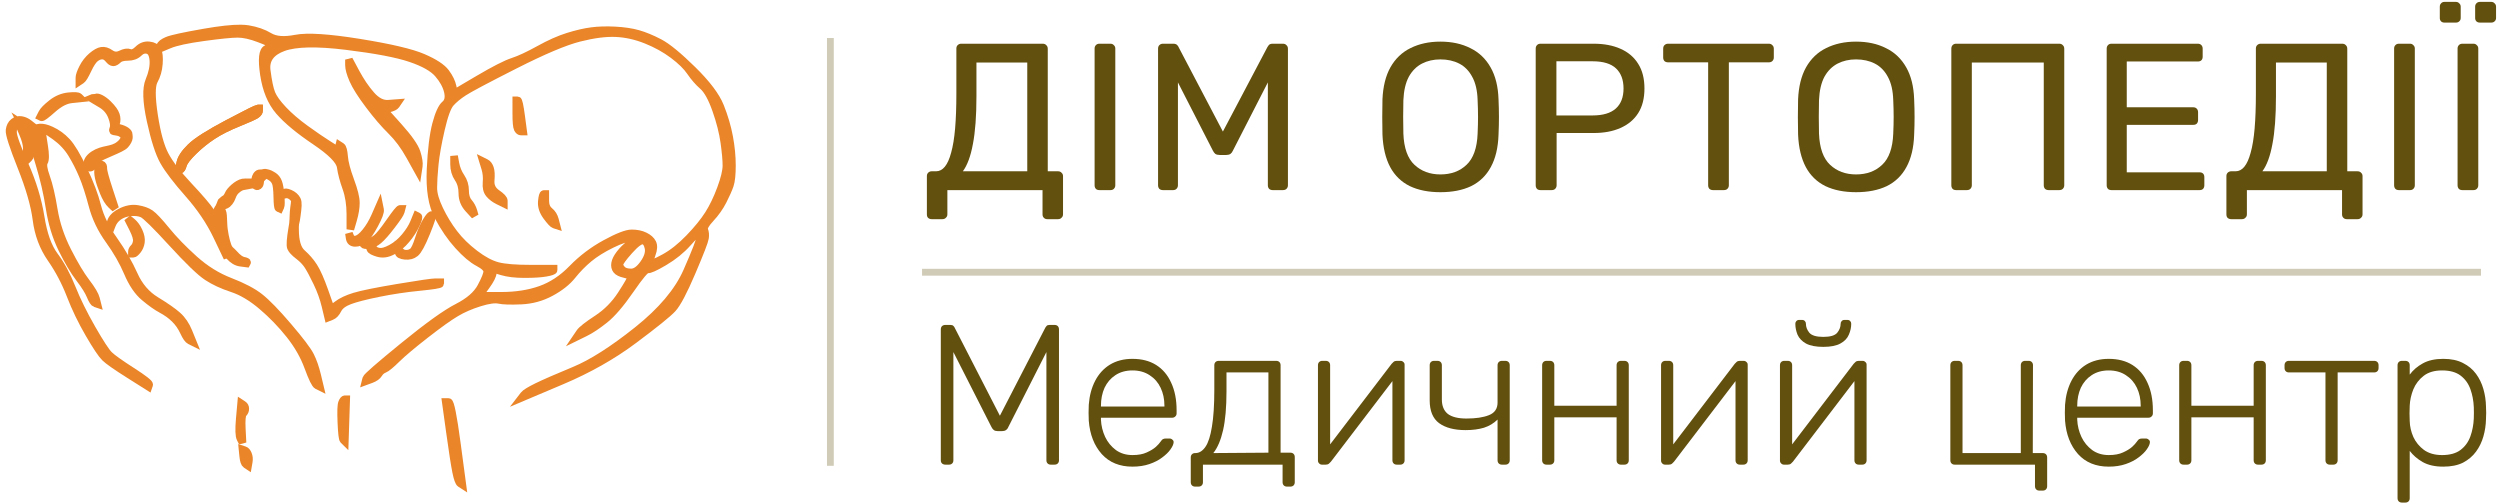 <svg width="263" height="53" viewBox="0 0 263 53" fill="none"
    xmlns="http://www.w3.org/2000/svg">
    <path d="M14.533 5.201C14.194 5.534 13.903 5.653 13.66 5.558C13.418 5.463 13.103 5.51 12.715 5.701C12.327 5.891 11.963 5.867 11.624 5.629C11.285 5.391 10.97 5.296 10.679 5.344C10.388 5.391 10.049 5.582 9.661 5.915C9.273 6.248 8.958 6.653 8.715 7.129C8.473 7.605 8.352 7.962 8.352 8.2C8.352 8.319 8.352 8.438 8.352 8.557C8.424 8.509 8.497 8.462 8.57 8.414C8.715 8.319 8.933 7.962 9.224 7.343C9.515 6.724 9.782 6.32 10.024 6.129C10.267 5.939 10.509 5.844 10.751 5.844C10.994 5.844 11.212 5.963 11.406 6.201C11.6 6.439 11.77 6.558 11.915 6.558C12.06 6.558 12.23 6.462 12.424 6.272C12.618 6.082 12.957 5.986 13.442 5.986C13.927 5.986 14.315 5.844 14.606 5.558C14.897 5.272 15.212 5.177 15.551 5.272C15.89 5.368 16.085 5.725 16.133 6.343C16.181 6.962 16.036 7.676 15.697 8.486C15.357 9.295 15.406 10.699 15.842 12.698C16.278 14.698 16.739 16.126 17.224 16.983C17.709 17.84 18.581 18.982 19.842 20.41C21.102 21.838 22.096 23.314 22.824 24.837C23.187 25.599 23.551 26.361 23.914 27.122C23.721 26.456 23.526 25.789 23.333 25.123C22.945 23.79 22.557 22.838 22.169 22.267C21.781 21.695 21.006 20.791 19.842 19.553C18.678 18.316 17.854 17.244 17.369 16.34C16.884 15.436 16.497 14.031 16.206 12.127C15.915 10.223 15.915 9.009 16.206 8.486C16.497 7.962 16.666 7.367 16.715 6.701C16.763 6.034 16.715 5.558 16.569 5.272C16.424 4.987 16.133 4.82 15.697 4.773C15.26 4.725 14.872 4.868 14.533 5.201Z" fill="#EA8529" stroke="#EA8529" stroke-width="0.8"/>
    <path d="M36.711 6.843C36.711 7.224 36.856 7.747 37.147 8.414C37.438 9.08 37.996 9.961 38.82 11.056C39.644 12.15 40.42 13.055 41.147 13.769C41.874 14.483 42.529 15.364 43.111 16.411C43.401 16.935 43.692 17.458 43.983 17.982C44.008 17.815 44.032 17.649 44.056 17.482C44.105 17.149 44.032 16.673 43.838 16.054C43.644 15.435 43.014 14.531 41.947 13.341C41.414 12.745 40.88 12.15 40.347 11.555C40.541 11.508 40.735 11.46 40.929 11.413C41.317 11.317 41.559 11.198 41.656 11.056C41.705 10.984 41.753 10.913 41.802 10.841C41.486 10.865 41.171 10.889 40.856 10.913C40.226 10.96 39.62 10.651 39.038 9.985C38.456 9.318 37.923 8.533 37.438 7.628C37.196 7.176 36.953 6.724 36.711 6.271C36.711 6.462 36.711 6.652 36.711 6.843Z" fill="#EA8529" stroke="#EA8529" stroke-width="0.8"/>
    <path d="M7.199 10.13C6.894 10.162 6.6 10.236 6.316 10.352C6.013 10.476 5.723 10.647 5.444 10.867C4.902 11.294 4.567 11.635 4.437 11.891C4.372 12.018 4.307 12.146 4.242 12.274C4.286 12.295 4.329 12.316 4.372 12.338C4.459 12.38 4.849 12.092 5.542 11.474C6.235 10.856 6.896 10.514 7.524 10.449C7.839 10.417 8.153 10.385 8.467 10.352C8.413 10.299 8.359 10.246 8.305 10.193C8.196 10.087 7.827 10.066 7.199 10.13Z" fill="#EA8529" stroke="#EA8529" stroke-width="0.8"/>
    <path d="M10.085 10.26C9.976 10.311 9.692 10.286 9.583 10.337C9.829 10.491 10.475 10.849 10.721 11.003C11.213 11.312 11.561 11.734 11.766 12.271C11.971 12.808 12.027 13.213 11.935 13.488C11.888 13.626 11.808 13.786 11.969 13.813C12.13 13.841 12.136 13.834 12.233 13.857C12.428 13.904 12.672 13.882 13.044 14.262C13.139 14.359 13.131 14.8 12.535 15.255C11.717 15.879 10.861 15.614 9.849 16.274C8.837 16.934 9.144 17.818 9.583 17.614C10.021 17.41 9.691 17.2 10.2 16.763C10.708 16.327 12.788 15.675 13.164 15.236C13.704 14.606 13.535 14.349 13.539 14.136C13.544 13.923 13.203 13.62 12.534 13.46C12.201 13.38 12.113 13.258 12.206 12.983C12.299 12.708 12.295 12.41 12.193 12.088C12.092 11.767 11.808 11.377 11.341 10.921C10.874 10.463 10.304 10.158 10.085 10.26Z" fill="#EA8529" stroke="#EA8529" stroke-width="0.8"/>
    <path d="M54.312 11.911C54.312 12.816 54.361 13.363 54.458 13.554C54.555 13.744 54.676 13.839 54.822 13.839C54.894 13.839 54.967 13.839 55.04 13.839C54.967 13.292 54.894 12.744 54.822 12.197C54.676 11.102 54.555 10.555 54.458 10.555C54.41 10.555 54.361 10.555 54.312 10.555C54.312 11.007 54.312 11.459 54.312 11.911Z" fill="#EA8529" stroke="#EA8529" stroke-width="0.8"/>
    <path d="M23.984 12.985C21.996 14.032 20.687 14.865 20.057 15.484C19.426 16.103 19.063 16.651 18.966 17.126C18.917 17.364 18.869 17.602 18.82 17.84C18.869 17.84 18.917 17.84 18.966 17.84C19.063 17.84 19.16 17.674 19.257 17.341C19.354 17.008 19.717 16.531 20.348 15.913C20.978 15.294 21.657 14.746 22.384 14.27C23.111 13.794 24.008 13.342 25.075 12.914C26.141 12.485 26.771 12.2 26.965 12.057C27.159 11.914 27.256 11.771 27.256 11.628C27.256 11.557 27.256 11.486 27.256 11.414C27.208 11.414 27.159 11.414 27.111 11.414C27.014 11.414 25.971 11.938 23.984 12.985Z" fill="#EA8529" stroke="#EA8529" stroke-width="0.8"/>
    <path d="M23.984 12.985C21.996 14.032 20.687 14.865 20.057 15.484C19.426 16.103 19.063 16.651 18.966 17.126C18.917 17.364 18.869 17.602 18.82 17.84C18.869 17.84 18.917 17.84 18.966 17.84C19.063 17.84 19.16 17.674 19.257 17.341C19.354 17.008 19.717 16.531 20.348 15.913C20.978 15.294 21.657 14.746 22.384 14.27C23.111 13.794 24.008 13.342 25.075 12.914C26.141 12.485 26.771 12.2 26.965 12.057C27.159 11.914 27.256 11.771 27.256 11.628C27.256 11.557 27.256 11.486 27.256 11.414C27.208 11.414 27.159 11.414 27.111 11.414C27.014 11.414 25.971 11.938 23.984 12.985Z" fill="#EA8529" stroke="#EA8529" stroke-width="0.8"/>
    <path d="M1.44 12.842C1.198 13.032 1.052 13.318 1.004 13.699C0.955 14.079 1.367 15.365 2.24 17.555C3.113 19.744 3.646 21.601 3.84 23.124C4.034 24.647 4.543 26.004 5.367 27.194C6.191 28.384 6.87 29.669 7.404 31.05C7.937 32.431 8.591 33.787 9.367 35.12C10.143 36.453 10.7 37.286 11.04 37.619C11.379 37.952 12.227 38.547 13.585 39.404C14.264 39.833 14.943 40.261 15.621 40.69C15.646 40.618 15.67 40.547 15.694 40.475C15.742 40.333 15.136 39.857 13.876 39.047C12.615 38.238 11.815 37.667 11.476 37.334C11.137 37 10.531 36.072 9.658 34.549C8.785 33.025 8.082 31.597 7.549 30.265C7.016 28.932 6.41 27.813 5.731 26.909C5.052 26.004 4.567 24.647 4.276 22.838C3.985 21.029 3.428 19.197 2.604 17.34C1.779 15.484 1.367 14.341 1.367 13.913C1.367 13.484 1.464 13.223 1.658 13.127C1.755 13.08 1.852 13.032 1.949 12.985C2.095 13.318 2.24 13.651 2.386 13.984C2.676 14.651 2.822 15.198 2.822 15.627C2.822 16.055 2.773 16.317 2.676 16.412C2.628 16.459 2.579 16.507 2.531 16.555C2.579 16.602 2.628 16.65 2.676 16.698C2.725 16.745 2.773 16.793 2.822 16.84C2.895 16.769 2.967 16.698 3.04 16.626C3.186 16.483 3.258 16.174 3.258 15.698C3.258 15.222 3.089 14.651 2.749 13.984C2.579 13.651 2.41 13.318 2.24 12.985C2.386 13.08 2.531 13.175 2.676 13.27C2.967 13.46 3.161 13.508 3.258 13.413C3.307 13.365 3.355 13.318 3.404 13.27C3.283 13.175 3.161 13.08 3.04 12.985C2.798 12.794 2.531 12.675 2.24 12.627C1.949 12.58 1.683 12.651 1.44 12.842Z" fill="#EA8529" stroke="#EA8529" stroke-width="0.8"/>
    <path d="M4.193 13.417C4.09 13.425 3.996 13.448 3.911 13.483C3.572 13.626 3.402 13.888 3.402 14.269C3.402 14.65 3.645 15.626 4.13 17.197C4.614 18.767 4.978 20.338 5.22 21.909C5.463 23.48 5.899 24.908 6.529 26.194C7.16 27.479 7.766 28.502 8.348 29.264C8.929 30.026 9.317 30.645 9.511 31.12C9.705 31.596 9.875 31.858 10.02 31.906C10.093 31.93 10.166 31.953 10.238 31.977C10.19 31.787 10.141 31.596 10.093 31.406C9.996 31.025 9.657 30.454 9.075 29.692C8.493 28.931 7.838 27.836 7.111 26.408C6.384 24.98 5.899 23.528 5.657 22.052C5.414 20.576 5.148 19.434 4.857 18.625C4.566 17.815 4.493 17.292 4.639 17.054C4.784 16.816 4.784 16.244 4.639 15.34C4.493 14.436 4.42 13.912 4.42 13.769C4.42 13.698 4.42 13.626 4.42 13.555C4.469 13.555 4.517 13.555 4.566 13.555C4.663 13.555 5.075 13.817 5.802 14.34C6.529 14.864 7.111 15.483 7.548 16.197C7.984 16.911 8.372 17.673 8.711 18.482C9.05 19.291 9.39 20.338 9.729 21.624C10.069 22.909 10.65 24.123 11.475 25.265C12.299 26.408 12.953 27.55 13.438 28.693C13.923 29.835 14.505 30.692 15.184 31.263C15.862 31.834 16.468 32.263 17.002 32.549C17.535 32.834 17.995 33.167 18.383 33.548C18.771 33.929 19.086 34.381 19.329 34.905C19.571 35.429 19.789 35.738 19.983 35.833C20.08 35.881 20.177 35.928 20.274 35.976C20.129 35.619 19.983 35.262 19.838 34.905C19.547 34.191 19.159 33.62 18.674 33.191C18.189 32.763 17.438 32.239 16.42 31.62C15.402 31.002 14.626 30.097 14.093 28.907C13.559 27.717 12.856 26.503 11.984 25.265C11.111 24.028 10.529 22.837 10.238 21.695C9.947 20.553 9.463 19.267 8.784 17.839C8.105 16.411 7.523 15.435 7.039 14.912C6.554 14.388 5.996 13.983 5.366 13.698C4.893 13.483 4.502 13.39 4.193 13.417ZM3.839 13.698C3.887 13.722 3.936 13.745 3.984 13.769C4.081 13.817 4.178 14.269 4.275 15.126C4.323 15.554 4.372 15.983 4.42 16.411C4.372 16.411 4.323 16.411 4.275 16.411C4.178 16.411 4.057 16.125 3.911 15.554C3.766 14.983 3.718 14.531 3.766 14.198C3.79 14.031 3.814 13.864 3.839 13.698Z" fill="#EA8529" stroke="#EA8529" stroke-width="0.8"/>
    <path d="M47.766 17.267C47.766 17.838 47.911 18.338 48.202 18.767C48.493 19.195 48.638 19.719 48.638 20.337C48.638 20.956 48.856 21.504 49.293 21.98C49.511 22.218 49.729 22.456 49.947 22.694C49.899 22.527 49.85 22.361 49.802 22.194C49.705 21.861 49.535 21.551 49.293 21.266C49.05 20.98 48.929 20.576 48.929 20.052C48.929 19.528 48.784 19.052 48.493 18.624C48.202 18.195 48.008 17.719 47.911 17.196C47.863 16.934 47.814 16.672 47.766 16.41C47.766 16.696 47.766 16.981 47.766 17.267Z" fill="#EA8529" stroke="#EA8529" stroke-width="0.8"/>
    <path d="M10.359 17.673C10.288 17.95 10.299 18.297 10.392 18.712C10.485 19.128 10.654 19.637 10.9 20.237C11.146 20.838 11.409 21.272 11.691 21.538C11.832 21.671 11.973 21.804 12.114 21.937C11.903 21.296 11.693 20.655 11.483 20.014C11.062 18.731 10.858 17.969 10.87 17.726C10.882 17.484 10.818 17.345 10.677 17.31C10.606 17.293 10.536 17.275 10.465 17.258C10.43 17.396 10.394 17.535 10.359 17.673Z" fill="#EA8529" stroke="#EA8529" stroke-width="0.8"/>
    <path d="M51.038 17.697C51.184 18.172 51.232 18.672 51.184 19.196C51.136 19.72 51.232 20.124 51.475 20.41C51.717 20.695 52.032 20.933 52.42 21.124C52.614 21.219 52.808 21.314 53.002 21.41C53.002 21.314 53.002 21.219 53.002 21.124C53.002 20.933 52.76 20.672 52.275 20.338C51.79 20.005 51.572 19.553 51.62 18.982C51.669 18.41 51.645 17.982 51.547 17.697C51.45 17.411 51.305 17.221 51.111 17.125C51.014 17.078 50.917 17.03 50.82 16.982C50.893 17.221 50.966 17.458 51.038 17.697Z" fill="#EA8529" stroke="#EA8529" stroke-width="0.8"/>
    <path d="M57 21.196C56.952 21.719 57.121 22.243 57.509 22.767C57.897 23.29 58.164 23.576 58.309 23.623C58.382 23.647 58.455 23.671 58.528 23.695C58.479 23.504 58.43 23.314 58.382 23.123C58.285 22.743 58.091 22.433 57.8 22.195C57.509 21.957 57.364 21.6 57.364 21.124C57.364 20.886 57.364 20.648 57.364 20.41C57.315 20.41 57.267 20.41 57.218 20.41C57.121 20.41 57.049 20.672 57 21.196Z" fill="#EA8529" stroke="#EA8529" stroke-width="0.8"/>
    <path d="M39.474 22.695C39.184 23.361 38.844 23.933 38.456 24.409C38.068 24.885 37.729 25.147 37.438 25.194C37.147 25.242 36.953 25.147 36.856 24.909C36.808 24.79 36.759 24.671 36.711 24.552C36.735 24.718 36.759 24.885 36.784 25.051C36.832 25.384 37.026 25.551 37.365 25.551C37.705 25.551 38.02 25.432 38.311 25.194C38.602 24.956 38.965 24.433 39.402 23.623C39.838 22.814 40.032 22.29 39.983 22.052C39.959 21.933 39.935 21.814 39.911 21.695C39.765 22.029 39.62 22.362 39.474 22.695Z" fill="#EA8529" stroke="#EA8529" stroke-width="0.8"/>
    <path d="M12.638 22.338C12.008 22.671 11.668 23.076 11.62 23.552C11.595 23.79 11.571 24.028 11.547 24.266C11.62 24.076 11.692 23.885 11.765 23.695C11.911 23.314 12.153 23.005 12.492 22.766C12.832 22.528 13.244 22.386 13.729 22.338C14.213 22.29 14.626 22.338 14.965 22.481C15.304 22.624 16.347 23.647 18.092 25.551C19.837 27.455 21.074 28.645 21.801 29.121C22.528 29.597 23.401 30.002 24.419 30.335C25.437 30.669 26.48 31.287 27.546 32.192C28.613 33.096 29.582 34.096 30.455 35.191C31.328 36.286 31.982 37.428 32.419 38.618C32.855 39.808 33.17 40.451 33.364 40.546C33.461 40.594 33.558 40.641 33.655 40.689C33.558 40.284 33.461 39.88 33.364 39.475C33.17 38.666 32.928 37.976 32.637 37.404C32.346 36.833 31.57 35.81 30.31 34.334C29.049 32.858 28.055 31.835 27.328 31.264C26.601 30.692 25.558 30.145 24.201 29.621C22.843 29.098 21.583 28.312 20.419 27.265C19.256 26.218 18.286 25.218 17.51 24.266C16.735 23.314 16.177 22.719 15.838 22.481C15.498 22.243 15.038 22.076 14.456 21.981C13.874 21.886 13.268 22.005 12.638 22.338Z" fill="#EA8529" stroke="#EA8529" stroke-width="0.8"/>
    <path d="M41 23.337C40.37 24.242 39.909 24.813 39.618 25.051C39.328 25.289 39.013 25.432 38.673 25.479C38.503 25.503 38.334 25.527 38.164 25.551C38.188 25.598 38.212 25.646 38.237 25.694C38.285 25.789 38.479 25.812 38.819 25.765C39.158 25.717 39.497 25.551 39.837 25.265C40.176 24.98 40.637 24.456 41.218 23.694C41.8 22.933 42.115 22.456 42.164 22.266C42.188 22.171 42.212 22.076 42.237 21.98C42.188 21.98 42.14 21.98 42.091 21.98C41.994 21.98 41.63 22.433 41 23.337Z" fill="#EA8529" stroke="#EA8529" stroke-width="0.8"/>
    <path d="M29.171 20.71C29.155 19.952 29.098 19.452 28.999 19.21C28.9 18.967 28.734 18.773 28.501 18.627C28.385 18.554 28.046 18.359 27.93 18.286C27.972 18.266 28.114 18.265 28.156 18.245C28.242 18.205 28.525 18.361 28.757 18.507C28.99 18.653 29.162 18.87 29.273 19.158C29.385 19.445 29.466 19.917 29.518 20.573C29.57 21.228 29.566 21.621 29.505 21.751C29.475 21.817 29.445 21.882 29.415 21.947C29.378 21.93 29.341 21.913 29.304 21.896C29.231 21.863 29.186 21.467 29.171 20.71Z" fill="#EA8529" stroke="#EA8529" stroke-width="0.8"/>
    <path d="M30.749 23.979C30.555 25.122 30.506 25.812 30.603 26.05C30.7 26.288 30.967 26.574 31.403 26.907C31.84 27.24 32.179 27.597 32.421 27.978C32.664 28.359 32.979 28.954 33.367 29.763C33.755 30.572 34.045 31.382 34.239 32.191C34.336 32.596 34.433 33 34.53 33.405C34.651 33.357 34.773 33.309 34.894 33.262C35.136 33.167 35.355 32.929 35.548 32.548C35.742 32.167 36.154 31.858 36.785 31.62C37.415 31.382 38.433 31.12 39.839 30.834C41.245 30.549 42.675 30.334 44.13 30.192C45.584 30.049 46.312 29.93 46.312 29.834C46.312 29.787 46.312 29.739 46.312 29.692C46.142 29.692 45.972 29.692 45.802 29.692C45.463 29.692 44.154 29.882 41.875 30.263C39.597 30.644 38.069 30.953 37.294 31.191C36.518 31.429 35.912 31.715 35.476 32.048C35.258 32.215 35.039 32.381 34.821 32.548C34.603 31.929 34.385 31.31 34.167 30.691C33.73 29.454 33.342 28.573 33.003 28.049C32.664 27.526 32.252 27.05 31.767 26.621C31.282 26.193 31.04 25.36 31.04 24.122C31.04 23.503 31.04 22.884 31.04 22.266C30.942 22.837 30.846 23.408 30.749 23.979Z" fill="#EA8529" stroke="#EA8529" stroke-width="0.8"/>
    <path d="M44.854 23.266C44.563 23.742 44.297 24.361 44.054 25.123C43.812 25.884 43.594 26.337 43.4 26.48C43.206 26.622 42.988 26.694 42.745 26.694C42.503 26.694 42.309 26.622 42.163 26.48C42.091 26.408 42.018 26.337 41.945 26.265C41.945 26.361 41.945 26.456 41.945 26.551C41.945 26.741 42.163 26.86 42.6 26.908C43.036 26.956 43.4 26.86 43.691 26.622C43.982 26.384 44.37 25.67 44.854 24.48C45.339 23.29 45.533 22.671 45.436 22.624C45.339 22.576 45.145 22.79 44.854 23.266Z" fill="#EA8529" stroke="#EA8529" stroke-width="0.8"/>
    <path d="M30.891 22.279C30.937 21.652 31.081 21.164 30.976 20.983C30.87 20.803 30.724 20.662 30.538 20.56C30.352 20.458 30.181 20.426 30.026 20.463C29.948 20.482 29.871 20.501 29.793 20.519C29.822 20.454 29.851 20.388 29.88 20.322C29.938 20.191 30.142 20.201 30.492 20.351C30.841 20.502 31.092 20.721 31.242 21.007C31.393 21.294 31.335 21.814 31.224 22.663C31.137 23.325 31.021 23.951 30.894 23.511C30.826 23.274 30.875 22.498 30.891 22.279Z" fill="#EA8529" stroke="#EA8529" stroke-width="0.8"/>
    <path d="M43.545 23.409C43.351 23.885 43.036 24.385 42.599 24.909C42.163 25.433 41.678 25.837 41.145 26.123C40.612 26.408 40.2 26.527 39.909 26.48C39.618 26.432 39.424 26.337 39.327 26.194C39.23 26.051 39.133 25.98 39.036 25.98C38.988 25.98 38.939 25.98 38.891 25.98C38.915 26.051 38.939 26.123 38.963 26.194C39.012 26.337 39.279 26.48 39.763 26.623C40.248 26.765 40.757 26.694 41.291 26.408C41.824 26.123 42.309 25.718 42.745 25.195C43.181 24.671 43.521 24.147 43.763 23.624C44.006 23.1 44.078 22.814 43.981 22.767C43.933 22.743 43.884 22.719 43.836 22.695C43.739 22.933 43.642 23.171 43.545 23.409Z" fill="#EA8529" stroke="#EA8529" stroke-width="0.8"/>
    <path d="M13.95 23.98C14.29 24.647 14.435 25.123 14.387 25.408C14.338 25.694 14.241 25.908 14.096 26.051C13.95 26.194 13.878 26.337 13.878 26.479C13.878 26.551 13.878 26.622 13.878 26.694C13.926 26.694 13.975 26.694 14.023 26.694C14.12 26.694 14.266 26.575 14.46 26.337C14.653 26.098 14.775 25.813 14.823 25.48C14.872 25.146 14.799 24.766 14.605 24.337C14.411 23.909 14.169 23.576 13.878 23.337C13.732 23.218 13.587 23.099 13.441 22.98C13.611 23.314 13.781 23.647 13.95 23.98Z" fill="#EA8529" stroke="#EA8529" stroke-width="0.8"/>
    <path d="M25.317 3C24.417 2.991 23.148 3.13 21.512 3.415C19.331 3.796 18.021 4.082 17.585 4.272C17.149 4.463 16.906 4.653 16.858 4.844C16.834 4.939 16.809 5.034 16.785 5.129C17.125 4.986 17.464 4.844 17.803 4.701C18.482 4.415 19.694 4.153 21.439 3.915C23.185 3.677 24.373 3.558 25.003 3.558C25.633 3.558 26.385 3.725 27.257 4.058C28.13 4.391 28.591 4.605 28.639 4.701C28.663 4.748 28.688 4.796 28.712 4.844C28.494 4.939 28.276 5.034 28.057 5.129C27.621 5.319 27.524 6.224 27.766 7.843C28.009 9.461 28.542 10.746 29.366 11.698C30.191 12.65 31.451 13.698 33.148 14.84C34.845 15.983 35.742 16.887 35.839 17.553C35.936 18.22 36.13 18.958 36.42 19.767C36.711 20.576 36.857 21.505 36.857 22.552C36.857 23.076 36.857 23.599 36.857 24.123C36.954 23.79 37.051 23.456 37.148 23.123C37.342 22.457 37.439 21.862 37.439 21.338C37.439 20.814 37.245 20.029 36.857 18.982C36.469 17.934 36.251 17.101 36.202 16.483C36.154 15.864 36.057 15.507 35.911 15.411C35.839 15.364 35.766 15.316 35.693 15.269C35.669 15.364 35.645 15.459 35.621 15.554C35.596 15.649 35.572 15.745 35.548 15.84C35.209 15.626 34.869 15.411 34.53 15.197C33.851 14.769 33.051 14.221 32.13 13.555C31.209 12.888 30.433 12.222 29.803 11.556C29.172 10.889 28.76 10.318 28.566 9.842C28.372 9.366 28.203 8.557 28.057 7.414C27.912 6.272 28.494 5.462 29.803 4.986C31.112 4.51 33.318 4.463 36.42 4.844C39.523 5.224 41.778 5.653 43.184 6.129C44.59 6.605 45.559 7.152 46.093 7.771C46.626 8.39 46.965 9.009 47.111 9.628C47.256 10.246 47.159 10.699 46.82 10.984C46.481 11.27 46.166 11.96 45.875 13.055C45.584 14.15 45.39 15.745 45.293 17.839C45.196 19.934 45.462 21.576 46.093 22.766C46.723 23.956 47.426 24.98 48.202 25.837C48.977 26.693 49.681 27.288 50.311 27.622C50.941 27.955 51.256 28.264 51.256 28.55C51.256 28.835 51.038 29.383 50.602 30.192C50.165 31.002 49.341 31.715 48.129 32.334C46.917 32.953 45.026 34.31 42.457 36.404C39.887 38.499 38.578 39.641 38.529 39.832C38.505 39.927 38.481 40.022 38.457 40.117C38.651 40.046 38.845 39.975 39.039 39.903C39.426 39.76 39.693 39.57 39.839 39.332C39.984 39.094 40.178 38.927 40.42 38.832C40.663 38.737 41.099 38.38 41.729 37.761C42.36 37.142 43.378 36.285 44.784 35.191C46.19 34.096 47.256 33.334 47.984 32.906C48.711 32.477 49.535 32.12 50.456 31.834C51.377 31.549 52.056 31.454 52.492 31.549C52.929 31.644 53.705 31.668 54.82 31.62C55.935 31.573 56.977 31.287 57.947 30.763C58.916 30.24 59.668 29.645 60.201 28.978C60.734 28.312 61.316 27.717 61.947 27.193C62.577 26.669 63.377 26.17 64.346 25.694C65.316 25.218 65.995 25.003 66.383 25.051C66.576 25.075 66.771 25.099 66.964 25.122C66.746 25.289 66.528 25.456 66.31 25.622C65.874 25.955 65.51 26.312 65.219 26.693C64.928 27.074 64.758 27.407 64.71 27.693C64.662 27.979 64.71 28.217 64.856 28.407C65.001 28.597 65.292 28.74 65.728 28.835C66.165 28.931 66.383 29.05 66.383 29.192C66.383 29.335 66.043 29.93 65.365 30.978C64.686 32.025 63.837 32.882 62.819 33.548C61.801 34.215 61.195 34.691 61.001 34.976C60.904 35.119 60.807 35.262 60.71 35.405C61.001 35.262 61.292 35.119 61.583 34.976C62.165 34.691 62.843 34.238 63.619 33.62C64.395 33.001 65.292 31.953 66.31 30.478C67.328 29.002 67.934 28.288 68.128 28.336C68.322 28.383 68.904 28.121 69.873 27.55C70.843 26.979 71.667 26.312 72.346 25.551C73.025 24.789 73.413 24.432 73.51 24.48C73.607 24.527 73.655 24.694 73.655 24.98C73.655 25.265 73.194 26.455 72.273 28.55C71.352 30.644 69.607 32.715 67.037 34.762C64.468 36.809 62.262 38.213 60.419 38.975C58.577 39.736 57.268 40.308 56.492 40.689C55.717 41.069 55.256 41.355 55.111 41.545C55.038 41.641 54.965 41.736 54.892 41.831C56.298 41.236 57.704 40.641 59.11 40.046C61.922 38.856 64.443 37.428 66.674 35.762C68.904 34.096 70.261 33.001 70.746 32.477C71.231 31.953 71.91 30.668 72.782 28.621C73.655 26.574 74.116 25.384 74.164 25.051C74.213 24.718 74.188 24.432 74.091 24.194C73.994 23.956 74.213 23.552 74.746 22.98C75.279 22.409 75.716 21.79 76.055 21.124C76.394 20.457 76.637 19.91 76.782 19.482C76.928 19.053 77 18.363 77 17.411C77 16.459 76.903 15.459 76.709 14.412C76.516 13.364 76.2 12.293 75.764 11.198C75.328 10.104 74.358 8.818 72.855 7.343C71.352 5.867 70.189 4.915 69.364 4.486C68.54 4.058 67.789 3.749 67.11 3.558C66.431 3.368 65.631 3.249 64.71 3.201C63.789 3.154 62.965 3.177 62.237 3.273C61.51 3.368 60.686 3.558 59.765 3.844C58.844 4.129 57.826 4.582 56.71 5.201C55.595 5.819 54.674 6.248 53.947 6.486C53.22 6.724 52.008 7.343 50.311 8.342C49.462 8.842 48.614 9.342 47.765 9.842C47.717 9.604 47.668 9.366 47.62 9.128C47.523 8.652 47.281 8.152 46.893 7.628C46.505 7.105 45.705 6.581 44.493 6.057C43.281 5.534 41.051 5.01 37.802 4.486C34.554 3.963 32.324 3.82 31.112 4.058C29.9 4.296 28.978 4.225 28.348 3.844C27.718 3.463 26.966 3.201 26.094 3.058C25.876 3.023 25.617 3.003 25.317 3ZM64.783 3.487C65.849 3.534 66.916 3.772 67.983 4.201C69.049 4.629 69.995 5.153 70.819 5.772C71.643 6.391 72.249 6.986 72.637 7.557C73.025 8.128 73.461 8.628 73.946 9.056C74.431 9.485 74.891 10.318 75.328 11.556C75.764 12.793 76.055 13.936 76.2 14.983C76.346 16.03 76.418 16.84 76.418 17.411C76.418 17.982 76.225 18.791 75.837 19.838C75.449 20.886 75.013 21.79 74.528 22.552C74.043 23.314 73.364 24.147 72.491 25.051C71.619 25.955 70.746 26.646 69.873 27.122C69.001 27.598 68.516 27.788 68.419 27.693C68.322 27.598 68.371 27.288 68.564 26.765C68.758 26.241 68.782 25.837 68.637 25.551C68.492 25.265 68.225 25.027 67.837 24.837C67.449 24.646 66.989 24.551 66.455 24.551C65.922 24.551 65.001 24.908 63.692 25.622C62.383 26.336 61.219 27.217 60.201 28.264C59.183 29.311 58.068 30.049 56.856 30.478C55.644 30.906 54.262 31.12 52.711 31.12C51.935 31.12 51.159 31.12 50.383 31.12C50.626 30.787 50.868 30.454 51.111 30.121C51.596 29.454 51.838 28.978 51.838 28.693C51.838 28.55 51.838 28.407 51.838 28.264C52.153 28.36 52.468 28.455 52.783 28.55C53.414 28.74 54.214 28.835 55.183 28.835C56.153 28.835 56.904 28.788 57.438 28.693C57.971 28.597 58.238 28.502 58.238 28.407C58.238 28.36 58.238 28.312 58.238 28.264C57.438 28.264 56.638 28.264 55.838 28.264C54.238 28.264 53.074 28.169 52.347 27.979C51.62 27.788 50.82 27.36 49.947 26.693C49.074 26.027 48.347 25.313 47.765 24.551C47.184 23.79 46.675 22.956 46.238 22.052C45.802 21.148 45.584 20.386 45.584 19.767C45.584 19.148 45.632 18.339 45.729 17.339C45.826 16.34 46.044 15.102 46.384 13.626C46.723 12.151 47.062 11.222 47.402 10.841C47.741 10.461 48.202 10.08 48.783 9.699C49.365 9.318 51.159 8.366 54.165 6.843C57.171 5.319 59.425 4.368 60.928 3.987C62.431 3.606 63.716 3.439 64.783 3.487ZM67.642 25.305C67.933 25.353 68.127 25.615 68.223 26.091C68.32 26.567 68.151 27.114 67.714 27.733C67.278 28.352 66.842 28.661 66.405 28.661C65.969 28.661 65.654 28.566 65.46 28.376C65.266 28.185 65.169 27.995 65.169 27.805C65.169 27.614 65.508 27.138 66.187 26.376C66.866 25.615 67.351 25.258 67.642 25.305Z" fill="#EA8529" stroke="#EA8529" stroke-width="0.8"/>
    <path d="M35.984 42.361C35.887 42.599 35.862 43.289 35.911 44.432C35.959 45.574 36.032 46.193 36.129 46.288C36.178 46.336 36.226 46.383 36.275 46.431C36.299 45.693 36.323 44.955 36.347 44.218C36.372 43.48 36.396 42.742 36.42 42.004C36.372 42.004 36.323 42.004 36.275 42.004C36.178 42.004 36.081 42.123 35.984 42.361Z" fill="#EA8529" stroke="#EA8529" stroke-width="0.8"/>
    <path d="M47.331 45.431C47.622 47.526 47.84 48.93 47.985 49.644C48.131 50.358 48.276 50.762 48.422 50.858C48.495 50.905 48.567 50.953 48.64 51C48.446 49.548 48.252 48.097 48.058 46.645C47.67 43.741 47.379 42.289 47.185 42.289C47.088 42.289 46.992 42.289 46.895 42.289C47.04 43.336 47.185 44.384 47.331 45.431Z" fill="#EA8529" stroke="#EA8529" stroke-width="0.8"/>
    <path d="M25.222 44.076C25.125 45.171 25.149 45.861 25.295 46.147C25.368 46.289 25.44 46.432 25.513 46.575C25.489 46.099 25.465 45.623 25.44 45.147C25.392 44.195 25.44 43.648 25.586 43.505C25.731 43.362 25.804 43.195 25.804 43.005C25.804 42.815 25.731 42.672 25.586 42.576C25.513 42.529 25.44 42.481 25.368 42.434C25.319 42.981 25.271 43.529 25.222 44.076Z" fill="#EA8529" stroke="#EA8529" stroke-width="0.8"/>
    <path d="M25.588 48.003C25.637 48.479 25.734 48.765 25.879 48.86C25.952 48.907 26.025 48.955 26.097 49.003C26.122 48.86 26.146 48.717 26.17 48.574C26.219 48.289 26.194 48.027 26.097 47.789C26 47.551 25.879 47.408 25.734 47.361C25.661 47.337 25.588 47.313 25.516 47.289C25.54 47.527 25.564 47.765 25.588 48.003Z" fill="#EA8529" stroke="#EA8529" stroke-width="0.8"/>
    <path d="M27.827 18.168C27.749 18.175 27.673 18.198 27.613 18.214C27.51 18.241 27.381 18.213 27.276 18.237C27.024 18.293 26.884 18.634 26.859 18.812C26.85 18.875 26.895 19.145 26.814 19.182C26.749 19.212 25.821 19.145 25.539 19.2C24.967 19.313 24.185 20.046 24.025 20.451C23.966 20.6 23.909 20.67 23.817 20.798C23.74 20.904 23.282 21.093 23.226 21.369H23.221C23.145 21.547 23.207 21.489 23.032 21.826C23.018 21.853 22.892 22.038 22.898 22.09C22.89 22.091 22.882 22.09 22.873 22.09C22.855 22.124 22.837 22.158 22.819 22.191C22.782 22.257 22.902 22.959 23.171 24.296C23.441 25.632 23.756 26.509 24.119 26.926C24.483 27.343 24.876 27.578 25.3 27.634C25.513 27.661 25.724 27.688 25.936 27.716C25.954 27.683 25.972 27.648 25.99 27.615C26.027 27.549 25.904 27.486 25.618 27.428C25.332 27.37 25.004 27.133 24.64 26.716C24.277 26.299 24.139 26.353 23.951 25.866C23.762 25.38 23.524 24.272 23.509 23.552C23.494 22.831 23.455 22.407 23.39 22.278C23.376 22.251 23.352 22.239 23.335 22.218C23.342 22.082 23.256 21.746 23.35 21.702C23.556 21.607 23.776 21.586 23.916 21.46C24.584 20.86 24.253 20.421 25.067 19.835C25.432 19.572 25.579 19.606 26.04 19.515C26.186 19.486 26.496 19.411 26.66 19.424C26.801 19.435 26.971 19.627 27.082 19.598C27.473 19.495 27.291 19.026 27.445 18.84C27.553 18.708 27.76 18.491 27.946 18.419C27.99 18.403 28.121 18.398 28.154 18.378C28.188 18.358 28.063 18.219 28.04 18.205C27.981 18.169 27.905 18.161 27.827 18.168Z" fill="#EA8529" stroke="#EA8529" stroke-width="0.8"/>
    <path d="M98.014 23.057C97.867 23.057 97.743 23.013 97.64 22.925C97.552 22.837 97.508 22.713 97.508 22.551V18.525C97.508 18.379 97.552 18.261 97.64 18.173C97.743 18.071 97.867 18.019 98.014 18.019H98.476C98.828 18.019 99.136 17.858 99.4 17.535C99.664 17.213 99.884 16.721 100.06 16.061C100.25 15.387 100.39 14.536 100.478 13.509C100.566 12.483 100.61 11.265 100.61 9.857V5.105C100.61 4.959 100.654 4.841 100.742 4.753C100.844 4.651 100.969 4.599 101.116 4.599H109.696C109.857 4.599 109.982 4.651 110.07 4.753C110.172 4.841 110.224 4.966 110.224 5.127V18.019H111.302C111.463 18.019 111.588 18.071 111.676 18.173C111.778 18.261 111.83 18.379 111.83 18.525V22.551C111.83 22.698 111.778 22.815 111.676 22.903C111.588 23.006 111.463 23.057 111.302 23.057H110.18C110.018 23.057 109.894 23.006 109.806 22.903C109.718 22.815 109.674 22.698 109.674 22.551V19.999H99.664V22.551C99.664 22.698 99.612 22.815 99.51 22.903C99.422 23.006 99.297 23.057 99.136 23.057H98.014ZM101.292 18.019H108.068V6.579H102.722V10.121C102.722 12.204 102.597 13.883 102.348 15.159C102.113 16.435 101.761 17.389 101.292 18.019Z" fill="#62500F"/>
    <path d="M115.658 19.999C115.497 19.999 115.372 19.955 115.284 19.867C115.196 19.765 115.152 19.64 115.152 19.493V5.105C115.152 4.959 115.196 4.841 115.284 4.753C115.372 4.651 115.497 4.599 115.658 4.599H116.824C116.971 4.599 117.088 4.651 117.176 4.753C117.279 4.841 117.33 4.959 117.33 5.105V19.493C117.33 19.64 117.279 19.765 117.176 19.867C117.088 19.955 116.971 19.999 116.824 19.999H115.658Z" fill="#62500F"/>
    <path d="M122.334 19.999C122.187 19.999 122.062 19.955 121.96 19.867C121.872 19.765 121.828 19.64 121.828 19.493V5.127C121.828 4.966 121.872 4.841 121.96 4.753C122.062 4.651 122.187 4.599 122.334 4.599H123.434C123.61 4.599 123.742 4.643 123.83 4.731C123.918 4.819 123.969 4.893 123.984 4.951L128.648 13.839L133.334 4.951C133.363 4.893 133.414 4.819 133.488 4.731C133.576 4.643 133.708 4.599 133.884 4.599H134.962C135.123 4.599 135.248 4.651 135.336 4.753C135.438 4.841 135.49 4.966 135.49 5.127V19.493C135.49 19.64 135.438 19.765 135.336 19.867C135.248 19.955 135.123 19.999 134.962 19.999H133.884C133.737 19.999 133.612 19.955 133.51 19.867C133.422 19.765 133.378 19.64 133.378 19.493V8.669L129.704 15.841C129.645 15.988 129.557 16.105 129.44 16.193C129.322 16.267 129.176 16.303 129 16.303H128.318C128.127 16.303 127.973 16.267 127.856 16.193C127.753 16.105 127.665 15.988 127.592 15.841L123.918 8.669V19.493C123.918 19.64 123.866 19.765 123.764 19.867C123.676 19.955 123.558 19.999 123.412 19.999H122.334Z" fill="#62500F"/>
    <path d="M151.529 20.219C150.282 20.219 149.212 20.007 148.317 19.581C147.422 19.141 146.733 18.474 146.249 17.579C145.765 16.67 145.494 15.533 145.435 14.169C145.42 13.524 145.413 12.908 145.413 12.321C145.413 11.72 145.42 11.097 145.435 10.451C145.494 9.102 145.772 7.98 146.271 7.085C146.784 6.176 147.488 5.501 148.383 5.061C149.292 4.607 150.341 4.379 151.529 4.379C152.732 4.379 153.78 4.607 154.675 5.061C155.584 5.501 156.296 6.176 156.809 7.085C157.322 7.98 157.601 9.102 157.645 10.451C157.674 11.097 157.689 11.72 157.689 12.321C157.689 12.908 157.674 13.524 157.645 14.169C157.601 15.533 157.33 16.67 156.831 17.579C156.347 18.474 155.658 19.141 154.763 19.581C153.868 20.007 152.79 20.219 151.529 20.219ZM151.529 18.349C152.658 18.349 153.575 18.012 154.279 17.337C154.998 16.663 155.386 15.57 155.445 14.059C155.474 13.399 155.489 12.813 155.489 12.299C155.489 11.771 155.474 11.185 155.445 10.539C155.416 9.527 155.225 8.706 154.873 8.075C154.536 7.445 154.081 6.983 153.509 6.689C152.937 6.396 152.277 6.249 151.529 6.249C150.81 6.249 150.165 6.396 149.593 6.689C149.021 6.983 148.559 7.445 148.207 8.075C147.87 8.706 147.679 9.527 147.635 10.539C147.62 11.185 147.613 11.771 147.613 12.299C147.613 12.813 147.62 13.399 147.635 14.059C147.694 15.57 148.082 16.663 148.801 17.337C149.52 18.012 150.429 18.349 151.529 18.349Z" fill="#62500F"/>
    <path d="M162.062 19.999C161.9 19.999 161.776 19.955 161.688 19.867C161.6 19.765 161.556 19.64 161.556 19.493V5.127C161.556 4.966 161.6 4.841 161.688 4.753C161.776 4.651 161.9 4.599 162.062 4.599H167.65C168.735 4.599 169.674 4.775 170.466 5.127C171.272 5.479 171.896 6.007 172.336 6.711C172.776 7.401 172.996 8.266 172.996 9.307C172.996 10.349 172.776 11.214 172.336 11.903C171.896 12.593 171.272 13.113 170.466 13.465C169.674 13.817 168.735 13.993 167.65 13.993H163.756V19.493C163.756 19.64 163.704 19.765 163.602 19.867C163.514 19.955 163.389 19.999 163.228 19.999H162.062ZM163.734 12.145H167.54C168.625 12.145 169.439 11.903 169.982 11.419C170.524 10.935 170.796 10.231 170.796 9.307C170.796 8.398 170.532 7.694 170.004 7.195C169.476 6.697 168.654 6.447 167.54 6.447H163.734V12.145Z" fill="#62500F"/>
    <path d="M180.203 19.999C180.056 19.999 179.932 19.955 179.829 19.867C179.741 19.765 179.697 19.64 179.697 19.493V6.557H175.473C175.326 6.557 175.202 6.513 175.099 6.425C175.011 6.323 174.967 6.198 174.967 6.051V5.127C174.967 4.966 175.011 4.841 175.099 4.753C175.202 4.651 175.326 4.599 175.473 4.599H186.077C186.238 4.599 186.363 4.651 186.451 4.753C186.554 4.841 186.605 4.966 186.605 5.127V6.051C186.605 6.198 186.554 6.323 186.451 6.425C186.363 6.513 186.238 6.557 186.077 6.557H181.875V19.493C181.875 19.64 181.824 19.765 181.721 19.867C181.633 19.955 181.508 19.999 181.347 19.999H180.203Z" fill="#62500F"/>
    <path d="M195.253 20.219C194.006 20.219 192.936 20.007 192.041 19.581C191.146 19.141 190.457 18.474 189.973 17.579C189.489 16.67 189.218 15.533 189.159 14.169C189.144 13.524 189.137 12.908 189.137 12.321C189.137 11.72 189.144 11.097 189.159 10.451C189.218 9.102 189.496 7.98 189.995 7.085C190.508 6.176 191.212 5.501 192.107 5.061C193.016 4.607 194.065 4.379 195.253 4.379C196.456 4.379 197.504 4.607 198.399 5.061C199.308 5.501 200.02 6.176 200.533 7.085C201.046 7.98 201.325 9.102 201.369 10.451C201.398 11.097 201.413 11.72 201.413 12.321C201.413 12.908 201.398 13.524 201.369 14.169C201.325 15.533 201.054 16.67 200.555 17.579C200.071 18.474 199.382 19.141 198.487 19.581C197.592 20.007 196.514 20.219 195.253 20.219ZM195.253 18.349C196.382 18.349 197.299 18.012 198.003 17.337C198.722 16.663 199.11 15.57 199.169 14.059C199.198 13.399 199.213 12.813 199.213 12.299C199.213 11.771 199.198 11.185 199.169 10.539C199.14 9.527 198.949 8.706 198.597 8.075C198.26 7.445 197.805 6.983 197.233 6.689C196.661 6.396 196.001 6.249 195.253 6.249C194.534 6.249 193.889 6.396 193.317 6.689C192.745 6.983 192.283 7.445 191.931 8.075C191.594 8.706 191.403 9.527 191.359 10.539C191.344 11.185 191.337 11.771 191.337 12.299C191.337 12.813 191.344 13.399 191.359 14.059C191.418 15.57 191.806 16.663 192.525 17.337C193.244 18.012 194.153 18.349 195.253 18.349Z" fill="#62500F"/>
    <path d="M205.786 19.999C205.624 19.999 205.5 19.955 205.412 19.867C205.324 19.765 205.28 19.64 205.28 19.493V5.127C205.28 4.966 205.324 4.841 205.412 4.753C205.5 4.651 205.624 4.599 205.786 4.599H216.632C216.793 4.599 216.918 4.651 217.006 4.753C217.108 4.841 217.16 4.966 217.16 5.127V19.493C217.16 19.64 217.108 19.765 217.006 19.867C216.918 19.955 216.793 19.999 216.632 19.999H215.51C215.363 19.999 215.238 19.955 215.136 19.867C215.048 19.765 215.004 19.64 215.004 19.493V6.579H207.436V19.493C207.436 19.64 207.384 19.765 207.282 19.867C207.194 19.955 207.069 19.999 206.908 19.999H205.786Z" fill="#62500F"/>
    <path d="M222.129 19.999C221.968 19.999 221.843 19.955 221.755 19.867C221.667 19.765 221.623 19.64 221.623 19.493V5.127C221.623 4.966 221.667 4.841 221.755 4.753C221.843 4.651 221.968 4.599 222.129 4.599H231.215C231.377 4.599 231.501 4.651 231.589 4.753C231.677 4.841 231.721 4.966 231.721 5.127V5.963C231.721 6.125 231.677 6.249 231.589 6.337C231.501 6.425 231.377 6.469 231.215 6.469H223.735V11.287H230.731C230.893 11.287 231.017 11.339 231.105 11.441C231.193 11.529 231.237 11.654 231.237 11.815V12.629C231.237 12.776 231.193 12.901 231.105 13.003C231.017 13.091 230.893 13.135 230.731 13.135H223.735V18.129H231.391C231.553 18.129 231.677 18.173 231.765 18.261C231.853 18.349 231.897 18.474 231.897 18.635V19.493C231.897 19.64 231.853 19.765 231.765 19.867C231.677 19.955 231.553 19.999 231.391 19.999H222.129Z" fill="#62500F"/>
    <path d="M234.723 23.057C234.577 23.057 234.452 23.013 234.349 22.925C234.261 22.837 234.217 22.713 234.217 22.551V18.525C234.217 18.379 234.261 18.261 234.349 18.173C234.452 18.071 234.577 18.019 234.723 18.019H235.185C235.537 18.019 235.845 17.858 236.109 17.535C236.373 17.213 236.593 16.721 236.769 16.061C236.96 15.387 237.099 14.536 237.187 13.509C237.275 12.483 237.319 11.265 237.319 9.857V5.105C237.319 4.959 237.363 4.841 237.451 4.753C237.554 4.651 237.679 4.599 237.825 4.599H246.405C246.567 4.599 246.691 4.651 246.779 4.753C246.882 4.841 246.933 4.966 246.933 5.127V18.019H248.011C248.173 18.019 248.297 18.071 248.385 18.173C248.488 18.261 248.539 18.379 248.539 18.525V22.551C248.539 22.698 248.488 22.815 248.385 22.903C248.297 23.006 248.173 23.057 248.011 23.057H246.889C246.728 23.057 246.603 23.006 246.515 22.903C246.427 22.815 246.383 22.698 246.383 22.551V19.999H236.373V22.551C236.373 22.698 236.322 22.815 236.219 22.903C236.131 23.006 236.007 23.057 235.845 23.057H234.723ZM238.001 18.019H244.777V6.579H239.431V10.121C239.431 12.204 239.307 13.883 239.057 15.159C238.823 16.435 238.471 17.389 238.001 18.019Z" fill="#62500F"/>
    <path d="M252.367 19.999C252.206 19.999 252.081 19.955 251.993 19.867C251.905 19.765 251.861 19.64 251.861 19.493V5.105C251.861 4.959 251.905 4.841 251.993 4.753C252.081 4.651 252.206 4.599 252.367 4.599H253.533C253.68 4.599 253.797 4.651 253.885 4.753C253.988 4.841 254.039 4.959 254.039 5.105V19.493C254.039 19.64 253.988 19.765 253.885 19.867C253.797 19.955 253.68 19.999 253.533 19.999H252.367Z" fill="#62500F"/>
    <path d="M259.043 19.999C258.882 19.999 258.757 19.955 258.669 19.867C258.581 19.765 258.537 19.64 258.537 19.493V5.105C258.537 4.959 258.581 4.841 258.669 4.753C258.757 4.651 258.882 4.599 259.043 4.599H260.209C260.356 4.599 260.473 4.651 260.561 4.753C260.664 4.841 260.715 4.959 260.715 5.105V19.493C260.715 19.64 260.664 19.765 260.561 19.867C260.473 19.955 260.356 19.999 260.209 19.999H259.043ZM260.891 2.377C260.73 2.377 260.605 2.333 260.517 2.245C260.429 2.157 260.385 2.04 260.385 1.893V0.705C260.385 0.559 260.429 0.441 260.517 0.353C260.605 0.251 260.73 0.199 260.891 0.199H262.079C262.226 0.199 262.343 0.251 262.431 0.353C262.534 0.441 262.585 0.559 262.585 0.705V1.893C262.585 2.04 262.534 2.157 262.431 2.245C262.343 2.333 262.226 2.377 262.079 2.377H260.891ZM257.151 2.377C257.004 2.377 256.887 2.333 256.799 2.245C256.711 2.157 256.667 2.04 256.667 1.893V0.705C256.667 0.559 256.711 0.441 256.799 0.353C256.887 0.251 257.004 0.199 257.151 0.199H258.361C258.508 0.199 258.625 0.251 258.713 0.353C258.816 0.441 258.867 0.559 258.867 0.705V1.893C258.867 2.04 258.816 2.157 258.713 2.245C258.625 2.333 258.508 2.377 258.361 2.377H257.151Z" fill="#62500F"/>
    <path d="M99.456 48.881C99.316 48.881 99.197 48.839 99.099 48.755C99.015 48.671 98.973 48.559 98.973 48.419V34.664C98.973 34.51 99.015 34.391 99.099 34.307C99.197 34.223 99.316 34.181 99.456 34.181H99.981C100.121 34.181 100.226 34.216 100.296 34.286C100.366 34.356 100.408 34.412 100.422 34.454L105.189 43.736L109.977 34.454C110.005 34.412 110.047 34.356 110.103 34.286C110.173 34.216 110.278 34.181 110.418 34.181H110.922C111.076 34.181 111.195 34.223 111.279 34.307C111.363 34.391 111.405 34.51 111.405 34.664V48.419C111.405 48.559 111.363 48.671 111.279 48.755C111.195 48.839 111.076 48.881 110.922 48.881H110.544C110.404 48.881 110.292 48.839 110.208 48.755C110.124 48.671 110.082 48.559 110.082 48.419V37.037L106.071 44.933C106.015 45.073 105.931 45.178 105.819 45.248C105.721 45.318 105.588 45.353 105.42 45.353H104.958C104.79 45.353 104.657 45.318 104.559 45.248C104.461 45.178 104.377 45.073 104.307 44.933L100.296 37.037V48.419C100.296 48.559 100.254 48.671 100.17 48.755C100.086 48.839 99.974 48.881 99.834 48.881H99.456Z" fill="#62500F"/>
    <path d="M119.138 49.091C117.78 49.091 116.702 48.65 115.904 47.768C115.106 46.872 114.651 45.703 114.539 44.261C114.525 44.051 114.518 43.771 114.518 43.421C114.518 43.071 114.525 42.791 114.539 42.581C114.609 41.629 114.833 40.789 115.211 40.061C115.589 39.333 116.107 38.766 116.765 38.36C117.437 37.954 118.228 37.751 119.138 37.751C120.118 37.751 120.951 37.968 121.637 38.402C122.323 38.836 122.848 39.459 123.212 40.271C123.59 41.083 123.779 42.049 123.779 43.169V43.484C123.779 43.624 123.73 43.736 123.632 43.82C123.548 43.904 123.436 43.946 123.296 43.946H115.82C115.82 43.946 115.82 43.974 115.82 44.03C115.82 44.086 115.82 44.128 115.82 44.156C115.848 44.786 115.995 45.388 116.261 45.962C116.527 46.522 116.905 46.984 117.395 47.348C117.885 47.698 118.466 47.873 119.138 47.873C119.74 47.873 120.237 47.782 120.629 47.6C121.035 47.418 121.357 47.222 121.595 47.012C121.833 46.788 121.987 46.62 122.057 46.508C122.183 46.326 122.281 46.221 122.351 46.193C122.421 46.151 122.533 46.13 122.687 46.13H123.023C123.149 46.13 123.254 46.172 123.338 46.256C123.436 46.326 123.478 46.424 123.464 46.55C123.45 46.746 123.338 46.991 123.128 47.285C122.932 47.565 122.645 47.845 122.267 48.125C121.903 48.405 121.455 48.636 120.923 48.818C120.391 49 119.796 49.091 119.138 49.091ZM115.82 42.77H122.498V42.686C122.498 41.986 122.365 41.356 122.099 40.796C121.833 40.236 121.448 39.795 120.944 39.473C120.44 39.137 119.838 38.969 119.138 38.969C118.438 38.969 117.836 39.137 117.332 39.473C116.842 39.795 116.464 40.236 116.198 40.796C115.946 41.356 115.82 41.986 115.82 42.686V42.77Z" fill="#62500F"/>
    <path d="M125.73 51.191C125.59 51.191 125.478 51.149 125.394 51.065C125.31 50.981 125.268 50.869 125.268 50.729V48.125C125.268 47.985 125.31 47.873 125.394 47.789C125.478 47.705 125.59 47.663 125.73 47.663H125.793C126.185 47.649 126.528 47.425 126.822 46.991C127.116 46.557 127.34 45.857 127.494 44.891C127.662 43.911 127.746 42.616 127.746 41.006V38.423C127.746 38.283 127.788 38.171 127.872 38.087C127.956 38.003 128.068 37.961 128.208 37.961H134.256C134.396 37.961 134.508 38.003 134.592 38.087C134.676 38.171 134.718 38.283 134.718 38.423V47.621H135.747C135.887 47.621 135.999 47.663 136.083 47.747C136.167 47.831 136.209 47.943 136.209 48.083V50.729C136.209 50.869 136.167 50.981 136.083 51.065C135.999 51.149 135.887 51.191 135.747 51.191H135.39C135.25 51.191 135.138 51.149 135.054 51.065C134.97 50.981 134.928 50.869 134.928 50.729V48.881H126.549V50.729C126.549 50.869 126.507 50.981 126.423 51.065C126.339 51.149 126.227 51.191 126.087 51.191H125.73ZM127.641 47.663L133.437 47.621V39.179H129.027V41.153C129.027 42.833 128.908 44.198 128.67 45.248C128.432 46.298 128.089 47.103 127.641 47.663Z" fill="#62500F"/>
    <path d="M139.069 48.881C138.957 48.881 138.859 48.839 138.775 48.755C138.691 48.671 138.649 48.573 138.649 48.461V38.423C138.649 38.283 138.691 38.171 138.775 38.087C138.859 38.003 138.971 37.961 139.111 37.961H139.468C139.608 37.961 139.72 38.003 139.804 38.087C139.888 38.171 139.93 38.283 139.93 38.423V47.852L139.552 47.243L146.398 38.276C146.468 38.192 146.538 38.122 146.608 38.066C146.692 37.996 146.804 37.961 146.944 37.961H147.343C147.455 37.961 147.553 38.003 147.637 38.087C147.721 38.157 147.763 38.248 147.763 38.36V48.419C147.763 48.559 147.721 48.671 147.637 48.755C147.553 48.839 147.441 48.881 147.301 48.881H146.944C146.804 48.881 146.692 48.839 146.608 48.755C146.524 48.671 146.482 48.559 146.482 48.419V39.62L146.923 39.515L140.014 48.566C139.958 48.636 139.888 48.706 139.804 48.776C139.72 48.846 139.608 48.881 139.468 48.881H139.069Z" fill="#62500F"/>
    <path d="M158.005 48.881C157.865 48.881 157.753 48.839 157.669 48.755C157.585 48.671 157.543 48.559 157.543 48.419V44.135C157.151 44.527 156.675 44.814 156.115 44.996C155.555 45.164 154.911 45.248 154.183 45.248C152.993 45.248 152.062 45.003 151.39 44.513C150.732 44.023 150.403 43.225 150.403 42.119V38.423C150.403 38.283 150.445 38.171 150.529 38.087C150.613 38.003 150.725 37.961 150.865 37.961H151.222C151.362 37.961 151.474 38.003 151.558 38.087C151.642 38.171 151.684 38.283 151.684 38.423V42.014C151.684 42.7 151.894 43.211 152.314 43.547C152.748 43.869 153.399 44.03 154.267 44.03C155.261 44.03 156.052 43.911 156.64 43.673C157.242 43.435 157.543 42.994 157.543 42.35V38.423C157.543 38.283 157.585 38.171 157.669 38.087C157.753 38.003 157.865 37.961 158.005 37.961H158.362C158.502 37.961 158.614 38.003 158.698 38.087C158.782 38.171 158.824 38.283 158.824 38.423V48.419C158.824 48.559 158.782 48.671 158.698 48.755C158.614 48.839 158.502 48.881 158.362 48.881H158.005Z" fill="#62500F"/>
    <path d="M162.695 48.881C162.555 48.881 162.443 48.839 162.359 48.755C162.275 48.671 162.233 48.559 162.233 48.419V38.423C162.233 38.283 162.275 38.171 162.359 38.087C162.443 38.003 162.555 37.961 162.695 37.961H163.052C163.192 37.961 163.304 38.003 163.388 38.087C163.472 38.171 163.514 38.283 163.514 38.423V42.686H170.066V38.423C170.066 38.283 170.108 38.171 170.192 38.087C170.276 38.003 170.388 37.961 170.528 37.961H170.885C171.025 37.961 171.137 38.003 171.221 38.087C171.305 38.171 171.347 38.283 171.347 38.423V48.419C171.347 48.559 171.305 48.671 171.221 48.755C171.137 48.839 171.025 48.881 170.885 48.881H170.528C170.388 48.881 170.276 48.839 170.192 48.755C170.108 48.671 170.066 48.559 170.066 48.419V43.904H163.514V48.419C163.514 48.559 163.472 48.671 163.388 48.755C163.304 48.839 163.192 48.881 163.052 48.881H162.695Z" fill="#62500F"/>
    <path d="M175.163 48.881C175.051 48.881 174.953 48.839 174.869 48.755C174.785 48.671 174.743 48.573 174.743 48.461V38.423C174.743 38.283 174.785 38.171 174.869 38.087C174.953 38.003 175.065 37.961 175.205 37.961H175.562C175.702 37.961 175.814 38.003 175.898 38.087C175.982 38.171 176.024 38.283 176.024 38.423V47.852L175.646 47.243L182.492 38.276C182.562 38.192 182.632 38.122 182.702 38.066C182.786 37.996 182.898 37.961 183.038 37.961H183.437C183.549 37.961 183.647 38.003 183.731 38.087C183.815 38.157 183.857 38.248 183.857 38.36V48.419C183.857 48.559 183.815 48.671 183.731 48.755C183.647 48.839 183.535 48.881 183.395 48.881H183.038C182.898 48.881 182.786 48.839 182.702 48.755C182.618 48.671 182.576 48.559 182.576 48.419V39.62L183.017 39.515L176.108 48.566C176.052 48.636 175.982 48.706 175.898 48.776C175.814 48.846 175.702 48.881 175.562 48.881H175.163Z" fill="#62500F"/>
    <path d="M187.672 48.881C187.56 48.881 187.462 48.839 187.378 48.755C187.294 48.671 187.252 48.573 187.252 48.461V38.423C187.252 38.283 187.294 38.171 187.378 38.087C187.462 38.003 187.574 37.961 187.714 37.961H188.071C188.211 37.961 188.323 38.003 188.407 38.087C188.491 38.171 188.533 38.283 188.533 38.423V47.852L188.155 47.243L195.001 38.276C195.071 38.192 195.141 38.122 195.211 38.066C195.295 37.996 195.407 37.961 195.547 37.961H195.946C196.058 37.961 196.156 38.003 196.24 38.087C196.324 38.157 196.366 38.248 196.366 38.36V48.419C196.366 48.559 196.324 48.671 196.24 48.755C196.156 48.839 196.044 48.881 195.904 48.881H195.547C195.407 48.881 195.295 48.839 195.211 48.755C195.127 48.671 195.085 48.559 195.085 48.419V39.62L195.526 39.515L188.617 48.566C188.561 48.636 188.491 48.706 188.407 48.776C188.323 48.846 188.211 48.881 188.071 48.881H187.672ZM191.809 36.491C191.025 36.491 190.416 36.372 189.982 36.134C189.562 35.896 189.268 35.588 189.1 35.21C188.946 34.832 188.869 34.447 188.869 34.055C188.869 33.943 188.904 33.852 188.974 33.782C189.044 33.698 189.142 33.656 189.268 33.656H189.583C189.709 33.656 189.807 33.698 189.877 33.782C189.947 33.852 189.982 33.943 189.982 34.055C189.982 34.391 190.101 34.706 190.339 35C190.591 35.294 191.081 35.441 191.809 35.441C192.551 35.441 193.041 35.294 193.279 35C193.517 34.706 193.636 34.391 193.636 34.055C193.636 33.943 193.671 33.852 193.741 33.782C193.811 33.698 193.909 33.656 194.035 33.656H194.35C194.476 33.656 194.574 33.698 194.644 33.782C194.714 33.852 194.749 33.943 194.749 34.055C194.749 34.447 194.665 34.832 194.497 35.21C194.343 35.588 194.049 35.896 193.615 36.134C193.195 36.372 192.593 36.491 191.809 36.491Z" fill="#62500F"/>
    <path d="M214.542 51.611C214.402 51.611 214.29 51.569 214.206 51.485C214.122 51.401 214.08 51.289 214.08 51.149V48.881H205.638C205.498 48.881 205.386 48.839 205.302 48.755C205.218 48.671 205.176 48.559 205.176 48.419V38.423C205.176 38.283 205.218 38.171 205.302 38.087C205.386 38.003 205.498 37.961 205.638 37.961H205.995C206.135 37.961 206.247 38.003 206.331 38.087C206.415 38.171 206.457 38.283 206.457 38.423V47.663H212.589V38.423C212.589 38.283 212.631 38.171 212.715 38.087C212.799 38.003 212.911 37.961 213.051 37.961H213.408C213.548 37.961 213.66 38.003 213.744 38.087C213.828 38.171 213.87 38.283 213.87 38.423L213.849 47.663H214.899C215.039 47.663 215.151 47.705 215.235 47.789C215.319 47.873 215.361 47.985 215.361 48.125V51.149C215.361 51.289 215.319 51.401 215.235 51.485C215.151 51.569 215.039 51.611 214.899 51.611H214.542Z" fill="#62500F"/>
    <path d="M221.842 49.091C220.484 49.091 219.406 48.65 218.608 47.768C217.81 46.872 217.355 45.703 217.243 44.261C217.229 44.051 217.222 43.771 217.222 43.421C217.222 43.071 217.229 42.791 217.243 42.581C217.313 41.629 217.537 40.789 217.915 40.061C218.293 39.333 218.811 38.766 219.469 38.36C220.141 37.954 220.932 37.751 221.842 37.751C222.822 37.751 223.655 37.968 224.341 38.402C225.027 38.836 225.552 39.459 225.916 40.271C226.294 41.083 226.483 42.049 226.483 43.169V43.484C226.483 43.624 226.434 43.736 226.336 43.82C226.252 43.904 226.14 43.946 226 43.946H218.524C218.524 43.946 218.524 43.974 218.524 44.03C218.524 44.086 218.524 44.128 218.524 44.156C218.552 44.786 218.699 45.388 218.965 45.962C219.231 46.522 219.609 46.984 220.099 47.348C220.589 47.698 221.17 47.873 221.842 47.873C222.444 47.873 222.941 47.782 223.333 47.6C223.739 47.418 224.061 47.222 224.299 47.012C224.537 46.788 224.691 46.62 224.761 46.508C224.887 46.326 224.985 46.221 225.055 46.193C225.125 46.151 225.237 46.13 225.391 46.13H225.727C225.853 46.13 225.958 46.172 226.042 46.256C226.14 46.326 226.182 46.424 226.168 46.55C226.154 46.746 226.042 46.991 225.832 47.285C225.636 47.565 225.349 47.845 224.971 48.125C224.607 48.405 224.159 48.636 223.627 48.818C223.095 49 222.5 49.091 221.842 49.091ZM218.524 42.77H225.202V42.686C225.202 41.986 225.069 41.356 224.803 40.796C224.537 40.236 224.152 39.795 223.648 39.473C223.144 39.137 222.542 38.969 221.842 38.969C221.142 38.969 220.54 39.137 220.036 39.473C219.546 39.795 219.168 40.236 218.902 40.796C218.65 41.356 218.524 41.986 218.524 42.686V42.77Z" fill="#62500F"/>
    <path d="M229.714 48.881C229.574 48.881 229.462 48.839 229.378 48.755C229.294 48.671 229.252 48.559 229.252 48.419V38.423C229.252 38.283 229.294 38.171 229.378 38.087C229.462 38.003 229.574 37.961 229.714 37.961H230.071C230.211 37.961 230.323 38.003 230.407 38.087C230.491 38.171 230.533 38.283 230.533 38.423V42.686H237.085V38.423C237.085 38.283 237.127 38.171 237.211 38.087C237.295 38.003 237.407 37.961 237.547 37.961H237.904C238.044 37.961 238.156 38.003 238.24 38.087C238.324 38.171 238.366 38.283 238.366 38.423V48.419C238.366 48.559 238.324 48.671 238.24 48.755C238.156 48.839 238.044 48.881 237.904 48.881H237.547C237.407 48.881 237.295 48.839 237.211 48.755C237.127 48.671 237.085 48.559 237.085 48.419V43.904H230.533V48.419C230.533 48.559 230.491 48.671 230.407 48.755C230.323 48.839 230.211 48.881 230.071 48.881H229.714Z" fill="#62500F"/>
    <path d="M245.101 48.881C244.961 48.881 244.849 48.839 244.765 48.755C244.681 48.671 244.639 48.559 244.639 48.419V39.179H240.796C240.656 39.179 240.544 39.137 240.46 39.053C240.376 38.969 240.334 38.857 240.334 38.717V38.423C240.334 38.283 240.376 38.171 240.46 38.087C240.544 38.003 240.656 37.961 240.796 37.961H249.763C249.903 37.961 250.015 38.003 250.099 38.087C250.183 38.171 250.225 38.283 250.225 38.423V38.717C250.225 38.857 250.183 38.969 250.099 39.053C250.015 39.137 249.903 39.179 249.763 39.179H245.92V48.419C245.92 48.559 245.878 48.671 245.794 48.755C245.71 48.839 245.598 48.881 245.458 48.881H245.101Z" fill="#62500F"/>
    <path d="M252.684 52.871C252.544 52.871 252.432 52.829 252.348 52.745C252.264 52.661 252.222 52.549 252.222 52.409V38.423C252.222 38.283 252.264 38.171 252.348 38.087C252.432 38.003 252.544 37.961 252.684 37.961H253.041C253.181 37.961 253.293 38.003 253.377 38.087C253.461 38.171 253.503 38.283 253.503 38.423V39.41C253.853 38.934 254.308 38.542 254.868 38.234C255.442 37.912 256.163 37.751 257.031 37.751C257.857 37.751 258.55 37.898 259.11 38.192C259.67 38.472 260.125 38.85 260.475 39.326C260.825 39.802 261.084 40.334 261.252 40.922C261.42 41.51 261.511 42.112 261.525 42.728C261.539 42.938 261.546 43.169 261.546 43.421C261.546 43.673 261.539 43.904 261.525 44.114C261.511 44.73 261.42 45.332 261.252 45.92C261.084 46.508 260.825 47.04 260.475 47.516C260.125 47.992 259.67 48.377 259.11 48.671C258.55 48.951 257.857 49.091 257.031 49.091C256.163 49.091 255.442 48.93 254.868 48.608C254.308 48.286 253.853 47.894 253.503 47.432V52.409C253.503 52.549 253.461 52.661 253.377 52.745C253.293 52.829 253.181 52.871 253.041 52.871H252.684ZM256.905 47.873C257.731 47.873 258.382 47.691 258.858 47.327C259.334 46.963 259.677 46.487 259.887 45.899C260.097 45.311 260.216 44.681 260.244 44.009C260.258 43.617 260.258 43.225 260.244 42.833C260.216 42.161 260.097 41.531 259.887 40.943C259.677 40.355 259.334 39.879 258.858 39.515C258.382 39.151 257.731 38.969 256.905 38.969C256.107 38.969 255.463 39.158 254.973 39.536C254.483 39.914 254.119 40.39 253.881 40.964C253.657 41.524 253.531 42.091 253.503 42.665C253.489 42.875 253.482 43.148 253.482 43.484C253.482 43.82 253.489 44.093 253.503 44.303C253.517 44.863 253.643 45.416 253.881 45.962C254.133 46.508 254.504 46.963 254.994 47.327C255.498 47.691 256.135 47.873 256.905 47.873Z" fill="#62500F"/>
    <line opacity="0.3" x1="97" y1="28.639" x2="261" y2="28.639" stroke="#62500F" stroke-width="0.721"/>
    <line opacity="0.3" x1="87.356" y1="4" x2="87.356" y2="49" stroke="#62500F" stroke-width="0.713"/>
</svg>
